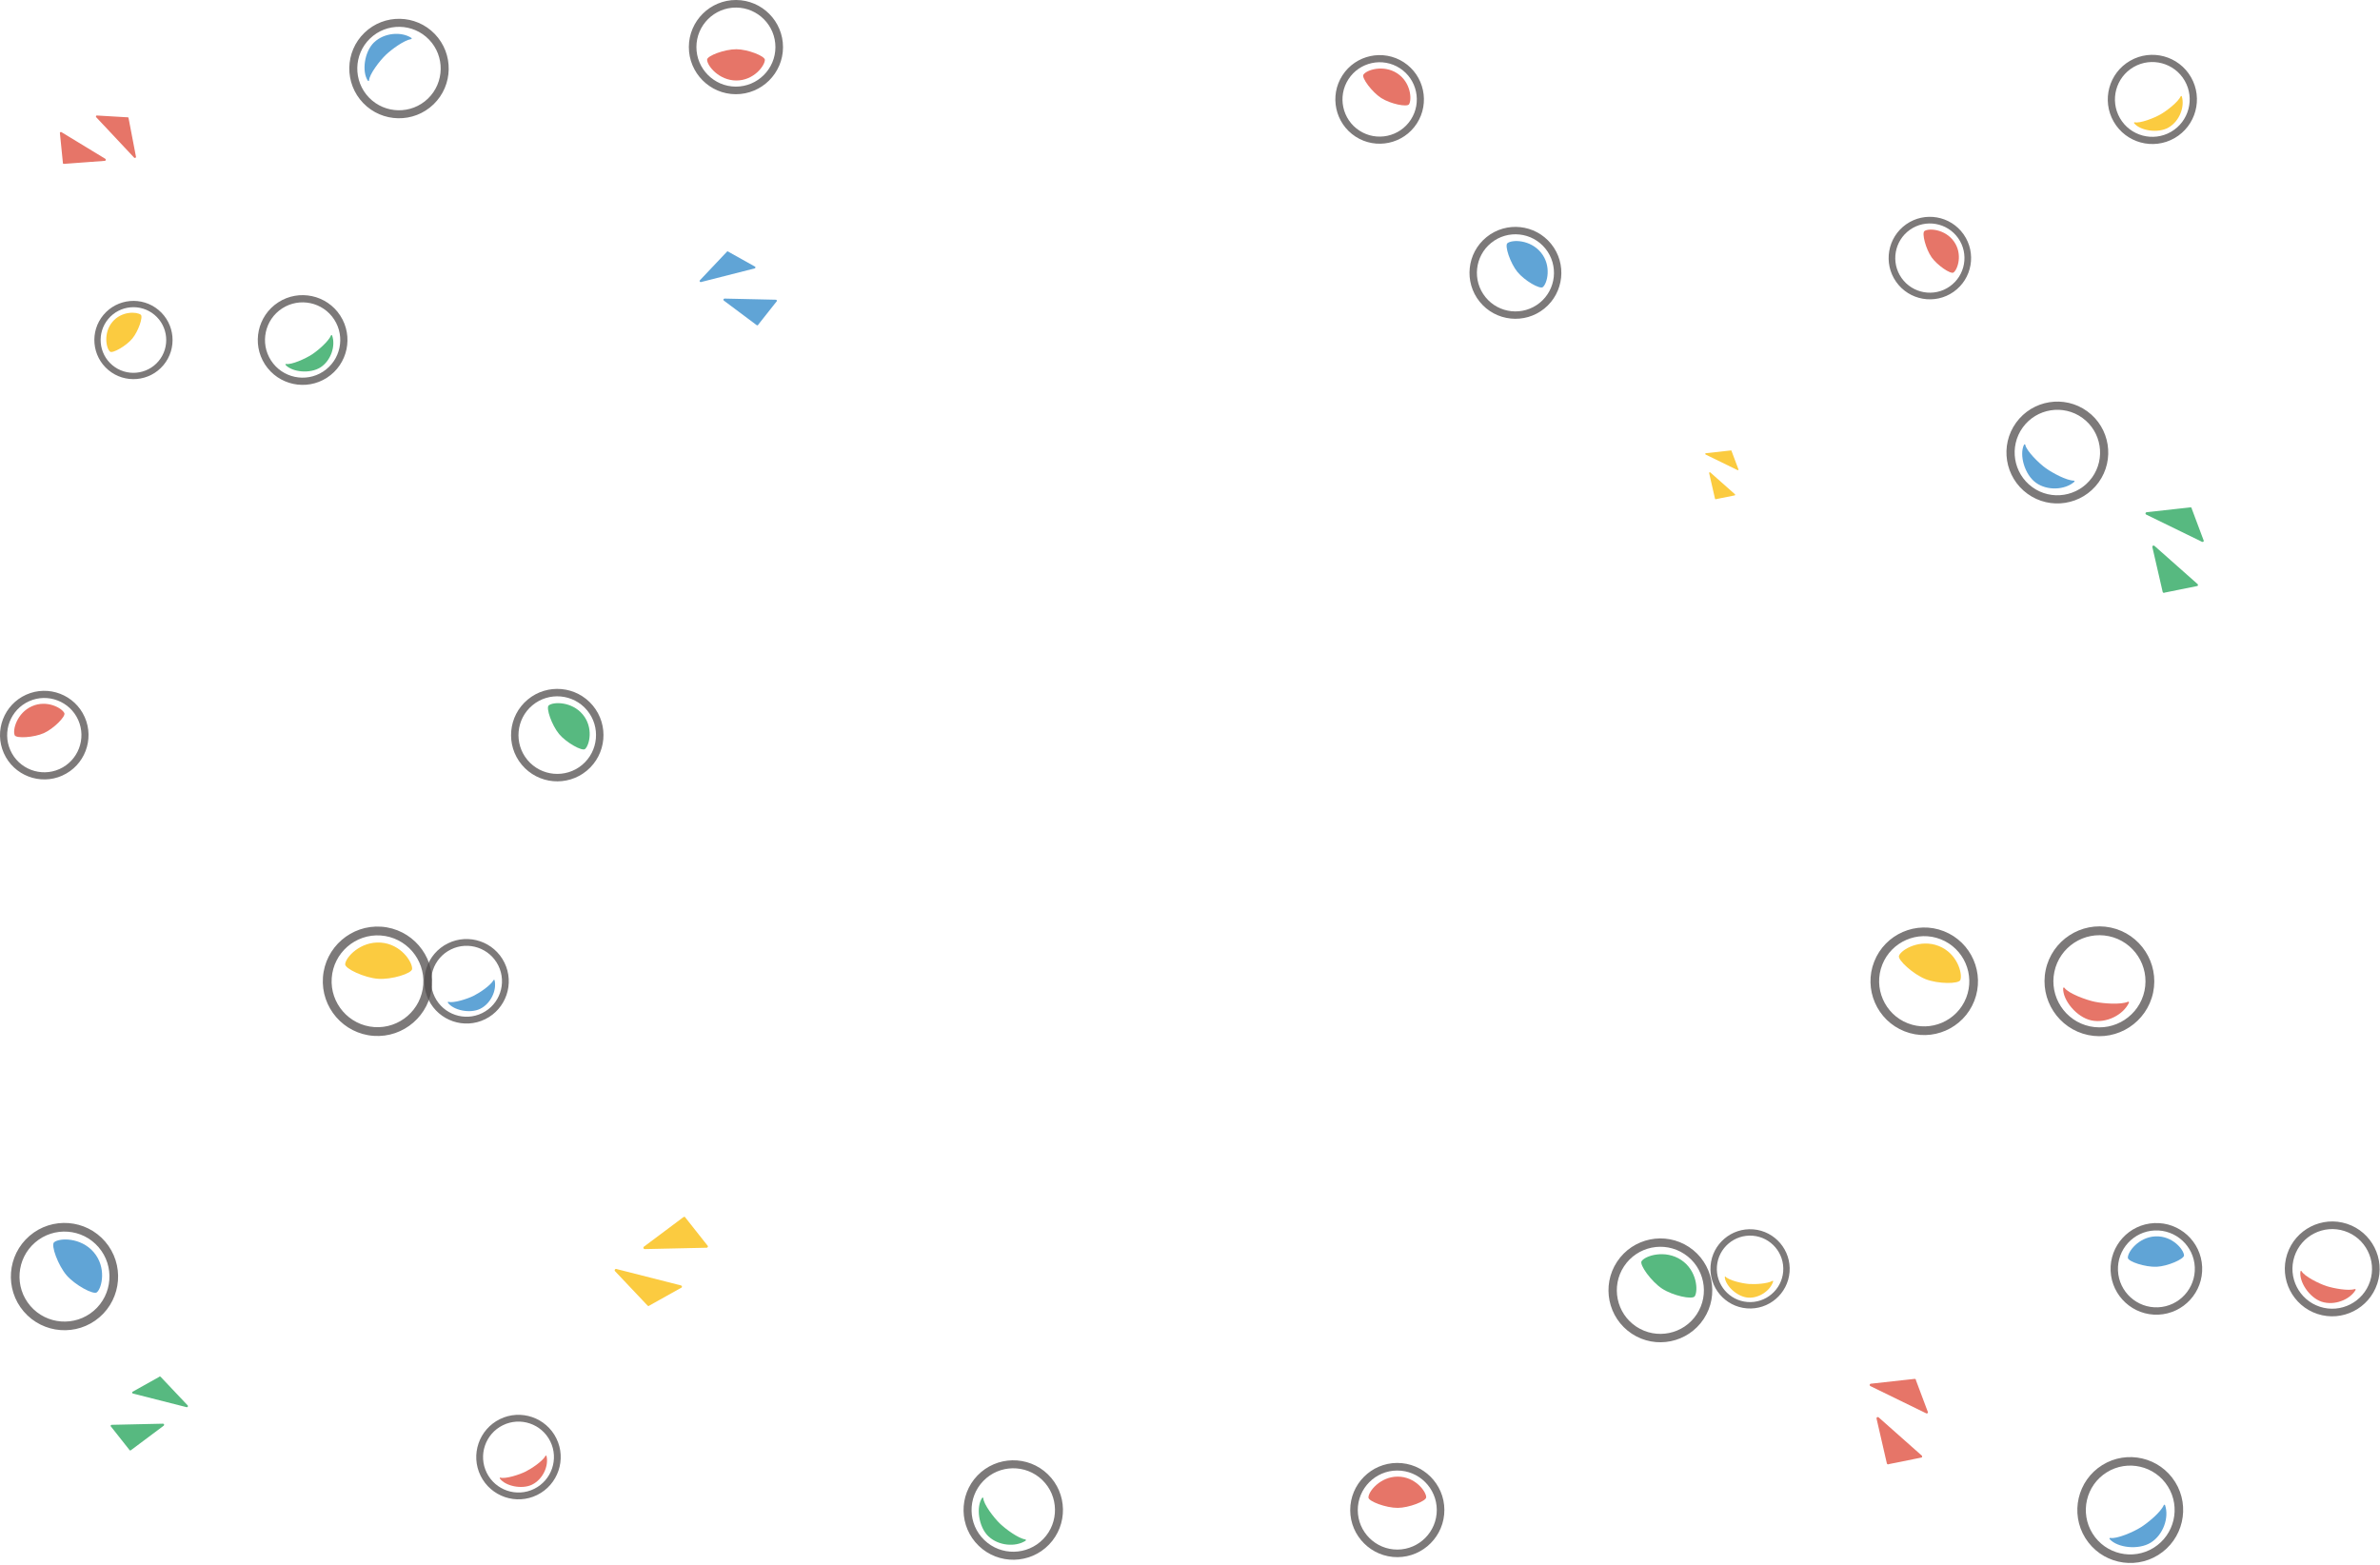 <svg width="1439" height="946" viewBox="0 0 1439 946" fill="none" xmlns="http://www.w3.org/2000/svg">
<path opacity="0.75" d="M14.381 793.037C2.726 779.467 4.291 758.931 17.854 747.27C31.417 735.609 51.942 737.174 63.597 750.744C75.251 764.314 73.687 784.85 60.124 796.511C46.561 808.172 26.036 806.607 14.381 793.037ZM59.626 754.15C49.844 742.764 32.637 741.457 21.257 751.243C9.878 761.029 8.571 778.246 18.352 789.632C28.133 801.017 45.341 802.325 56.721 792.538C68.1 782.752 69.407 765.535 59.626 754.15Z" fill="#504D4C"/>
<path opacity="0.75" d="M58.629 781.359C61.671 778.676 64.508 766.292 56.652 757.142C48.882 748.078 35.869 748.422 32.689 751.157C30.66 752.894 35.061 765.071 40.321 771.177C45.358 777.007 56.617 783.13 58.611 781.376L58.629 781.359Z" fill="#2B85C8"/>
<path opacity="0.75" d="M1031.38 274.035L1046.51 272.366C1046.78 272.332 1047.03 272.573 1046.99 272.848L1051.15 283.924C1051.12 284.234 1050.76 284.406 1050.5 284.234L1031.23 274.826C1030.88 274.602 1031 274.086 1031.42 274.035H1031.38Z" fill="#F9B900"/>
<path opacity="0.75" d="M1034.08 285.644L1048.97 298.836C1049.17 299.008 1049.17 299.352 1048.95 299.507L1037.62 301.794C1037.36 301.983 1037 301.846 1036.93 301.536L1033.38 286.057C1033.31 285.661 1033.77 285.386 1034.08 285.644Z" fill="#F9B900"/>
<path opacity="0.75" d="M1131.12 836.671L1157.61 833.747C1158.09 833.696 1158.5 834.109 1158.43 834.59L1165.71 853.991C1165.64 854.541 1165.02 854.834 1164.55 854.541L1130.79 838.064C1130.19 837.686 1130.41 836.757 1131.12 836.671Z" fill="#DD4736"/>
<path opacity="0.75" d="M1135.85 857.001L1161.91 880.099C1162.28 880.409 1162.27 880.994 1161.87 881.286L1142.03 885.293C1141.59 885.637 1140.95 885.38 1140.83 884.829L1134.59 857.723C1134.45 857.018 1135.28 856.537 1135.81 857.001H1135.85Z" fill="#DD4736"/>
<path opacity="0.75" d="M1297.88 309.706L1324.37 306.782C1324.85 306.73 1325.26 307.143 1325.2 307.625L1332.47 327.025C1332.4 327.576 1331.78 327.868 1331.32 327.576L1297.55 311.099C1296.95 310.721 1297.18 309.792 1297.88 309.706Z" fill="#1FA156"/>
<path opacity="0.75" d="M1302.61 330.035L1328.67 353.134C1329.05 353.443 1329.03 354.028 1328.63 354.32L1308.8 358.328C1308.35 358.672 1307.71 358.414 1307.59 357.863L1301.35 330.758C1301.22 330.052 1302.04 329.571 1302.57 330.035H1302.61Z" fill="#1FA156"/>
<path opacity="0.75" d="M1225.87 298.578C1212.12 288.62 1209.02 269.322 1218.98 255.563C1228.93 241.803 1248.22 238.708 1261.97 248.666C1275.72 258.624 1278.82 277.922 1268.86 291.681C1258.91 305.44 1239.62 308.536 1225.87 298.578ZM1259.08 252.69C1247.55 244.332 1231.35 246.929 1223 258.469C1214.65 270.01 1217.24 286.212 1228.78 294.57C1240.31 302.929 1256.5 300.332 1264.86 288.792C1273.21 277.251 1270.62 261.049 1259.08 252.69Z" fill="#504D4C"/>
<path opacity="0.75" d="M1230.91 291.853C1224.07 286.9 1220.78 274.946 1223.77 268.892C1223.95 268.548 1224.46 268.583 1224.53 268.961C1225.22 272.659 1232.75 280.106 1237.04 283.167C1241.07 286.023 1249.42 290.546 1253.94 290.632C1254.34 290.632 1254.44 291.113 1254.13 291.371C1248.51 296.256 1237.85 296.892 1230.91 291.853Z" fill="#2B85C8"/>
<path opacity="0.75" d="M37.674 468.97C24.18 474.973 8.33 468.901 2.314 455.4C-3.685 441.899 2.383 426.041 15.877 420.021C29.371 414.019 45.22 420.09 51.22 433.591C57.219 447.093 51.151 462.95 37.657 468.953L37.674 468.97ZM17.648 423.977C6.336 429.016 1.231 442.329 6.268 453.646C11.304 464.963 24.61 470.071 35.92 465.032C47.232 459.992 52.337 446.68 47.3 435.363C42.264 424.046 28.959 418.938 17.648 423.977Z" fill="#504D4C"/>
<path opacity="0.75" d="M38.912 431.201C37.519 428.156 28.391 422.98 19.298 427.039C10.204 431.098 7.488 441.417 8.898 444.582C9.792 446.594 20.45 445.992 26.535 443.275C32.345 440.678 39.84 433.213 38.912 431.201Z" fill="#DD4736"/>
<path opacity="0.75" d="M315.466 462.4C305.599 450.55 307.197 432.886 319.041 423.014C330.885 413.142 348.54 414.741 358.407 426.591C368.274 438.442 366.675 456.105 354.831 465.977C342.987 475.85 325.333 474.25 315.466 462.4ZM354.952 429.464C346.666 419.522 331.848 418.181 321.912 426.454C311.976 434.744 310.636 449.569 318.904 459.511C327.19 469.452 342.007 470.793 351.943 462.52C361.879 454.23 363.22 439.405 354.952 429.464Z" fill="#504D4C"/>
<path opacity="0.75" d="M353.731 452.906C356.378 450.636 358.991 439.989 352.339 432.009C345.755 424.097 334.547 424.235 331.762 426.54C329.992 428.019 333.619 438.562 338.088 443.894C342.351 448.985 351.978 454.402 353.731 452.906Z" fill="#1FA156"/>
<path opacity="0.75" d="M225.906 626.343C207.718 625.053 193.966 609.195 195.256 590.998C196.545 572.802 212.394 559.042 230.581 560.332C248.768 561.622 262.52 577.48 261.231 595.676C259.942 613.873 244.093 627.633 225.906 626.343ZM230.203 565.647C214.938 564.563 201.65 576.104 200.567 591.377C199.484 606.65 211.019 619.945 226.284 621.028C241.549 622.112 254.837 610.571 255.919 595.298C257.002 580.025 245.468 566.73 230.203 565.647Z" fill="#504D4C"/>
<path opacity="0.75" d="M249.181 585.89C249.422 581.762 242.494 570.824 230.22 569.947C217.947 569.069 209.008 578.753 208.698 583.018C208.509 585.735 220.473 591.274 228.673 591.841C236.873 592.409 249.026 588.608 249.181 585.89Z" fill="#F9B900"/>
<path opacity="0.75" d="M293.359 616.264C280.725 622.49 265.391 617.262 259.168 604.62C252.946 591.979 258.171 576.637 270.806 570.411C283.441 564.185 298.774 569.413 304.997 582.055C311.22 594.696 305.994 610.038 293.359 616.264ZM272.628 574.092C262.022 579.303 257.638 592.185 262.864 602.797C268.073 613.409 280.948 617.795 291.555 612.566C302.161 607.355 306.544 594.473 301.319 583.861C296.11 573.249 283.235 568.863 272.628 574.092Z" fill="#504D4C"/>
<path opacity="0.75" d="M290.386 609.969C284.094 613.065 274.072 610.829 270.806 606.288C270.617 606.03 270.84 605.669 271.15 605.755C274.124 606.684 282.495 604.053 286.415 602.092C290.076 600.252 296.626 595.883 298.431 592.598C298.585 592.305 298.981 592.426 299.049 592.736C300.442 598.755 296.78 606.804 290.386 609.952V609.969Z" fill="#2B85C8"/>
<path opacity="0.75" d="M324.766 903.955C312.131 910.181 296.797 904.952 290.575 892.311C284.352 879.669 289.578 864.328 302.212 858.101C314.847 851.875 330.181 857.104 336.403 869.745C342.626 882.387 337.401 897.728 324.766 903.955ZM304.035 861.782C293.428 866.993 289.045 879.876 294.271 890.488C299.479 901.099 312.354 905.485 322.961 900.257C333.567 895.028 337.951 882.163 332.725 871.551C327.516 860.939 314.641 856.554 304.035 861.782Z" fill="#504D4C"/>
<path opacity="0.75" d="M321.792 897.66C315.5 900.755 305.478 898.52 302.212 893.979C302.023 893.721 302.247 893.36 302.556 893.446C305.53 894.375 313.902 891.743 317.821 889.782C321.482 887.942 328.032 883.574 329.837 880.288C329.992 879.996 330.387 880.117 330.456 880.426C331.848 886.446 328.187 894.495 321.792 897.642V897.66Z" fill="#DD4736"/>
<path opacity="0.75" d="M1151.51 623.591C1134.83 617.003 1126.62 598.084 1133.2 581.401C1139.78 564.718 1158.69 556.497 1175.37 563.084C1192.04 569.671 1200.24 588.59 1193.67 605.274C1187.09 621.957 1168.18 630.178 1151.51 623.591ZM1173.44 567.951C1159.45 562.43 1143.58 569.327 1138.06 583.31C1132.55 597.31 1139.44 613.185 1153.41 618.706C1167.41 624.227 1183.27 617.33 1188.79 603.347C1194.31 589.364 1187.42 573.472 1173.44 567.951Z" fill="#504D4C"/>
<path opacity="0.75" d="M1185.27 592.546C1186.71 588.745 1183.45 576.431 1172.2 571.993C1161.08 567.607 1149.7 573.988 1148.17 577.893C1147.19 580.386 1156.77 589.106 1164.3 592.065C1171.83 595.023 1184.32 595.04 1185.29 592.546H1185.27Z" fill="#F9B900"/>
<path opacity="0.75" d="M1262.5 625.827C1244.59 622.043 1233.11 604.396 1236.87 586.492C1240.65 568.571 1258.29 557.081 1276.19 560.848C1294.1 564.632 1305.58 582.278 1301.82 600.183C1298.03 618.104 1280.4 629.593 1262.5 625.827ZM1275.1 566.077C1260.08 562.912 1245.28 572.561 1242.12 587.593C1238.95 602.625 1248.6 617.433 1263.62 620.598C1278.64 623.763 1293.45 614.114 1296.61 599.082C1299.77 584.05 1290.13 569.241 1275.1 566.077Z" fill="#504D4C"/>
<path opacity="0.75" d="M1264.51 617.003C1255.59 615.129 1247.14 604.792 1247.43 597.534C1247.43 597.121 1247.96 596.932 1248.2 597.276C1250.5 600.613 1261.18 604.654 1266.77 605.772C1271.97 606.822 1282.19 607.613 1286.67 605.704C1287.07 605.532 1287.36 605.962 1287.19 606.34C1283.78 613.615 1273.59 618.913 1264.53 617.003H1264.51Z" fill="#DD4736"/>
<path opacity="0.75" d="M986.602 806.418C972.162 796.872 968.174 777.351 977.715 762.904C987.255 748.457 1006.77 744.467 1021.21 754.012C1035.65 763.558 1039.63 783.079 1030.09 797.526C1020.55 811.973 1001.04 815.964 986.602 806.418ZM1018.4 758.226C1006.28 750.211 989.92 753.565 981.926 765.69C973.916 777.816 977.268 794.189 989.387 802.187C1001.51 810.185 1017.87 806.848 1025.86 794.723C1033.87 782.597 1030.52 766.223 1018.4 758.226Z" fill="#504D4C"/>
<path opacity="0.75" d="M1024.68 783.818C1026.79 780.516 1026.16 768.236 1016.43 761.803C1006.78 755.44 994.784 759.206 992.533 762.577C991.106 764.727 998.412 774.892 1004.94 779.175C1011.48 783.457 1023.27 785.985 1024.68 783.801V783.818Z" fill="#1FA156"/>
<path opacity="0.75" d="M1056.22 791.111C1043.05 790.062 1033.2 778.487 1034.25 765.312C1035.3 752.137 1046.87 742.282 1060.04 743.331C1073.21 744.381 1083.06 755.956 1082.01 769.13C1080.96 782.305 1069.39 792.16 1056.22 791.111ZM1059.73 747.184C1048.69 746.307 1038.98 754.563 1038.1 765.622C1037.23 776.664 1045.48 786.381 1056.53 787.258C1067.57 788.135 1077.28 779.88 1078.16 768.821C1079.03 757.779 1070.78 748.061 1059.73 747.184Z" fill="#504D4C"/>
<path opacity="0.75" d="M1056.84 784.609C1050.29 784.076 1043.28 777.472 1042.83 772.243C1042.81 771.951 1043.16 771.762 1043.36 771.985C1045.32 774.17 1053.32 776.062 1057.43 776.354C1061.26 776.629 1068.63 776.251 1071.66 774.479C1071.92 774.324 1072.17 774.6 1072.09 774.892C1070.32 780.413 1063.51 785.143 1056.86 784.609H1056.84Z" fill="#F9B900"/>
<path opacity="0.75" d="M1305.05 794.912C1289.78 795.6 1276.82 783.749 1276.13 768.477C1275.45 753.204 1287.29 740.236 1302.56 739.548C1317.82 738.86 1330.78 750.71 1331.47 765.983C1332.16 781.256 1320.31 794.224 1305.05 794.912ZM1302.75 744.002C1289.94 744.587 1280 755.474 1280.57 768.287C1281.15 781.101 1292.04 791.042 1304.84 790.474C1317.65 789.89 1327.58 779.002 1327.02 766.189C1326.45 753.376 1315.55 743.435 1302.75 744.002Z" fill="#504D4C"/>
<path opacity="0.75" d="M1320.5 759C1320.3 755.543 1313.47 747.098 1303.19 747.58C1293.02 748.044 1286.4 756.97 1286.55 760.548C1286.66 762.835 1297.14 766.275 1304.03 765.948C1310.6 765.639 1320.66 761.287 1320.52 759.017L1320.5 759Z" fill="#2B85C8"/>
<path opacity="0.75" d="M1401.21 794.499C1386.19 789.58 1377.95 773.361 1382.87 758.329C1387.78 743.297 1403.99 735.059 1419.02 739.978C1434.04 744.897 1442.28 761.115 1437.36 776.148C1432.44 791.18 1416.23 799.418 1401.21 794.499ZM1417.59 744.363C1404.99 740.236 1391.38 747.15 1387.25 759.774C1383.13 772.381 1390.04 786.003 1402.65 790.13C1415.25 794.258 1428.87 787.344 1432.99 774.72C1437.12 762.113 1430.21 748.491 1417.59 744.363Z" fill="#504D4C"/>
<path opacity="0.75" d="M1403.75 787.103C1396.28 784.661 1389.97 774.995 1390.9 768.786C1390.95 768.442 1391.41 768.322 1391.58 768.631C1393.25 771.71 1402.04 776.165 1406.73 777.661C1411.11 779.054 1419.79 780.671 1423.83 779.45C1424.18 779.347 1424.4 779.742 1424.21 780.052C1420.62 785.985 1411.35 789.58 1403.75 787.103Z" fill="#DD4736"/>
<path opacity="0.75" d="M591.762 934.69C579.832 923.166 579.489 904.092 591.006 892.156C602.523 880.22 621.587 879.876 633.517 891.399C645.447 902.923 645.791 921.997 634.274 933.933C622.756 945.869 603.692 946.213 591.762 934.69ZM630.165 894.873C620.16 885.207 604.156 885.483 594.496 895.51C584.835 905.52 585.11 921.532 595.132 931.198C605.136 940.864 621.14 940.589 630.801 930.562C640.462 920.552 640.187 904.539 630.165 894.873Z" fill="#504D4C"/>
<path opacity="0.75" d="M597.556 928.893C591.608 923.149 590.095 911.144 593.808 905.709C594.014 905.399 594.513 905.503 594.53 905.881C594.685 909.562 600.942 917.783 604.689 921.343C608.179 924.662 615.64 930.166 620.006 930.871C620.384 930.94 620.418 931.404 620.092 931.611C613.972 935.567 603.606 934.707 597.573 928.876L597.556 928.893Z" fill="#1FA156"/>
<path opacity="0.75" d="M844.938 941.535C829.244 941.587 816.42 928.859 816.368 913.156C816.317 897.453 829.038 884.623 844.732 884.571C860.427 884.52 873.25 897.247 873.302 912.95C873.354 928.653 860.633 941.483 844.938 941.535ZM844.732 889.163C831.564 889.215 820.889 899.982 820.941 913.156C820.993 926.331 831.754 937.012 844.921 936.96C858.089 936.908 868.764 926.142 868.712 912.967C868.661 899.793 857.9 889.112 844.732 889.163Z" fill="#504D4C"/>
<path opacity="0.75" d="M862.317 905.313C862.266 901.753 855.613 892.809 845.024 892.844C834.555 892.878 827.37 901.77 827.387 905.451C827.387 907.79 838.011 911.78 845.093 911.746C851.849 911.711 862.352 907.67 862.317 905.313Z" fill="#DD4736"/>
<path opacity="0.75" d="M262.881 20.553C274.399 32.489 274.055 51.581 262.125 63.087C250.195 74.61 231.114 74.266 219.614 62.33C208.097 50.394 208.44 31.303 220.37 19.796C232.3 8.273 251.381 8.617 262.881 20.553ZM259.392 23.924C249.731 13.914 233.727 13.622 223.722 23.288C213.718 32.954 213.426 48.966 223.086 58.976C232.747 68.986 248.751 69.278 258.756 59.612C268.76 49.947 269.053 33.934 259.392 23.924Z" fill="#504D4C"/>
<path opacity="0.75" d="M226.163 25.61C220.216 31.354 218.703 43.359 222.416 48.794C222.622 49.104 223.121 49.001 223.138 48.622C223.293 44.942 229.55 36.72 233.297 33.16C236.787 29.841 244.247 24.337 248.614 23.632C248.992 23.563 249.026 23.099 248.7 22.892C242.58 18.936 232.214 19.796 226.181 25.627L226.163 25.61Z" fill="#2B85C8"/>
<path opacity="0.75" d="M473.426 28.585C473.374 44.288 460.55 57.015 444.856 56.964C429.161 56.912 416.441 44.082 416.492 28.379C416.544 12.676 429.368 -0.051 445.062 0C460.757 0.052 473.477 12.882 473.426 28.585ZM468.836 28.568C468.888 15.393 458.213 4.627 445.045 4.575C431.877 4.524 421.116 15.204 421.065 28.379C421.013 41.553 431.688 52.32 444.856 52.372C458.023 52.423 468.784 41.743 468.836 28.568Z" fill="#504D4C"/>
<path opacity="0.75" d="M462.458 36.204C462.407 39.765 455.754 48.708 445.165 48.674C434.696 48.639 427.511 39.748 427.528 36.067C427.528 33.728 438.152 29.738 445.234 29.772C451.99 29.806 462.493 33.848 462.458 36.204Z" fill="#DD4736"/>
<path opacity="0.75" d="M1304.93 940.227C1289.96 949.567 1270.17 944.974 1260.84 929.994C1251.5 915.014 1256.09 895.217 1271.06 885.878C1286.04 876.539 1305.82 881.131 1315.16 896.112C1324.49 911.092 1319.9 930.888 1304.93 940.227ZM1273.78 890.247C1261.21 898.089 1257.36 914.687 1265.2 927.259C1273.04 939.832 1289.63 943.684 1302.2 935.842C1314.76 927.999 1318.61 911.402 1310.77 898.829C1302.93 886.256 1286.35 882.404 1273.78 890.247Z" fill="#504D4C"/>
<path opacity="0.75" d="M1300.42 932.746C1292.96 937.39 1280.17 935.859 1275.53 930.613C1275.28 930.321 1275.5 929.839 1275.89 929.908C1279.73 930.699 1289.84 926.365 1294.48 923.424C1298.81 920.672 1306.42 914.395 1308.28 910.078C1308.43 909.699 1308.93 909.785 1309.07 910.181C1311.56 917.525 1308.01 928.016 1300.42 932.746Z" fill="#2B85C8"/>
<path opacity="0.75" d="M423.201 169.444L439.497 152.211C439.789 151.901 440.305 151.935 440.546 152.297L456.635 161.292C456.91 161.705 456.653 162.272 456.171 162.324L423.768 170.562C423.132 170.648 422.754 169.891 423.184 169.427L423.201 169.444Z" fill="#2B85C8"/>
<path opacity="0.75" d="M438.087 180.538L469.064 181.226C469.494 181.226 469.82 181.621 469.717 182.051L458.544 196.189C458.44 196.67 457.856 196.877 457.461 196.567L437.64 181.742C437.142 181.346 437.434 180.555 438.053 180.538H438.087Z" fill="#2B85C8"/>
<path opacity="0.75" d="M371.867 768.631L391.532 789.425C391.893 789.804 392.512 789.752 392.787 789.322L412.195 778.469C412.521 777.971 412.229 777.3 411.627 777.214L372.554 767.273C371.798 767.169 371.334 768.081 371.867 768.631Z" fill="#F9B900"/>
<path opacity="0.75" d="M389.848 755.268L427.219 754.442C427.735 754.442 428.13 753.961 428.01 753.445L414.533 736.383C414.395 735.798 413.707 735.557 413.226 735.936L389.315 753.823C388.713 754.304 389.057 755.268 389.813 755.268H389.848Z" fill="#F9B900"/>
<path opacity="0.75" d="M113.448 849.76L97.152 832.526C96.859 832.217 96.344 832.251 96.103 832.612L80.013 841.608C79.738 842.02 79.996 842.588 80.477 842.639L112.881 850.878C113.517 850.964 113.895 850.207 113.465 849.743L113.448 849.76Z" fill="#1FA156"/>
<path opacity="0.75" d="M98.544 860.836L67.568 861.524C67.138 861.524 66.811 861.92 66.914 862.35L78.088 876.487C78.191 876.969 78.775 877.175 79.171 876.866L98.991 862.04C99.49 861.645 99.197 860.853 98.579 860.836H98.544Z" fill="#1FA156"/>
<path opacity="0.75" d="M82.196 94.699L77.727 71.394C77.641 70.964 77.194 70.723 76.799 70.912L58.405 69.829C57.958 70.035 57.855 70.637 58.25 70.964L81.13 95.352C81.612 95.765 82.351 95.335 82.231 94.716L82.196 94.699Z" fill="#DD4736"/>
<path opacity="0.75" d="M63.682 96.023L37.193 79.925C36.832 79.684 36.35 79.856 36.196 80.269L38.001 98.19C37.829 98.655 38.207 99.136 38.705 99.085L63.39 97.261C64.026 97.193 64.215 96.367 63.682 96.023Z" fill="#DD4736"/>
<path opacity="0.75" d="M819.6 82.608C807.206 74.576 803.648 57.944 811.675 45.544C819.703 33.143 836.326 29.583 848.72 37.615C861.114 45.647 864.673 62.278 856.645 74.679C848.617 87.08 831.994 90.64 819.6 82.608ZM846.382 41.244C835.982 34.502 822.041 37.477 815.303 47.9C808.564 58.305 811.538 72.254 821.955 78.996C832.355 85.738 846.296 82.763 853.035 72.34C859.773 61.934 856.799 47.986 846.382 41.244Z" fill="#504D4C"/>
<path opacity="0.75" d="M851.935 63.035C853.722 60.197 853.086 49.723 844.732 44.305C836.464 38.939 826.235 42.241 824.344 45.148C823.141 47.005 829.467 55.622 835.071 59.234C840.675 62.846 850.766 64.91 851.952 63.035H851.935Z" fill="#DD4736"/>
<path opacity="0.75" d="M98.836 220.769C90.465 230.779 75.527 232.12 65.522 223.744C55.517 215.368 54.176 200.422 62.548 190.412C70.92 180.402 85.858 179.061 95.862 187.437C105.867 195.813 107.208 210.759 98.836 220.769ZM65.453 192.855C58.44 201.248 59.557 213.803 67.946 220.82C76.335 227.838 88.883 226.72 95.897 218.327C102.91 209.933 101.793 197.378 93.404 190.361C85.016 183.343 72.467 184.461 65.453 192.855Z" fill="#504D4C"/>
<path opacity="0.75" d="M85.136 190.326C82.85 188.452 73.601 187.901 67.963 194.643C62.376 201.317 64.181 210.638 66.519 212.616C68.014 213.872 76.231 209.245 79.996 204.722C83.589 200.405 86.648 191.565 85.136 190.326Z" fill="#F9B900"/>
<path opacity="0.75" d="M197.714 228.371C185.165 236.506 168.336 232.894 160.205 220.339C152.074 207.783 155.684 190.945 168.233 182.81C180.782 174.675 197.611 178.287 205.742 190.842C213.873 203.398 210.263 220.236 197.714 228.371ZM170.605 186.474C160.067 193.302 157.042 207.422 163.867 217.965C170.691 228.508 184.804 231.536 195.342 224.707C205.879 217.879 208.905 203.759 202.08 193.216C195.256 182.673 181.143 179.646 170.605 186.474Z" fill="#504D4C"/>
<path opacity="0.75" d="M193.794 222.11C187.537 226.152 176.69 225.051 172.685 220.666C172.462 220.425 172.651 220.012 172.977 220.064C176.243 220.683 184.735 216.865 188.637 214.302C192.265 211.911 198.625 206.476 200.138 202.796C200.275 202.469 200.688 202.538 200.808 202.864C203.026 209.039 200.155 218 193.812 222.11H193.794Z" fill="#1FA156"/>
<path opacity="0.75" d="M894.652 182.449C885.026 170.53 886.882 152.987 898.795 143.355C910.708 133.724 928.242 135.581 937.868 147.5C947.494 159.419 945.638 176.962 933.725 186.594C921.812 196.226 904.279 194.368 894.652 182.449ZM934.396 150.321C926.316 140.311 911.619 138.763 901.614 146.847C891.609 154.93 890.062 169.636 898.142 179.646C906.221 189.655 920.918 191.203 930.923 183.12C940.928 175.036 942.475 160.331 934.396 150.321Z" fill="#504D4C"/>
<path opacity="0.75" d="M932.831 173.591C935.513 171.373 938.263 160.847 931.766 152.798C925.268 144.748 914.197 144.8 911.412 147.053C909.625 148.498 913.08 159.024 917.446 164.39C921.812 169.756 931.095 175.053 932.849 173.591H932.831Z" fill="#2B85C8"/>
<path opacity="0.75" d="M1146.44 170.392C1138.53 159.144 1141.24 143.544 1152.5 135.633C1163.75 127.721 1179.34 130.439 1187.24 141.704C1195.15 152.97 1192.44 168.552 1181.18 176.464C1169.93 184.375 1154.34 181.658 1146.44 170.392ZM1183.96 144.009C1177.33 134.567 1164.24 132.279 1154.81 138.918C1145.37 145.557 1143.08 158.645 1149.72 168.088C1156.35 177.53 1169.44 179.818 1178.87 173.179C1188.31 166.54 1190.6 153.451 1183.96 144.009Z" fill="#504D4C"/>
<path opacity="0.75" d="M1181.16 164.751C1183.69 162.928 1186.78 153.658 1181.45 146.073C1176.12 138.488 1166.2 137.852 1163.56 139.709C1161.87 140.896 1164.33 150.527 1167.91 155.601C1171.33 160.434 1179.47 165.972 1181.14 164.768L1181.16 164.751Z" fill="#DD4736"/>
<path opacity="0.75" d="M1314.8 83.502C1301.9 90.915 1285.4 86.46 1277.99 73.561C1270.58 60.662 1275.03 44.151 1287.93 36.738C1300.82 29.325 1317.32 33.779 1324.73 46.679C1332.14 59.578 1327.69 76.089 1314.8 83.502ZM1290.08 40.504C1279.26 46.73 1275.53 60.576 1281.74 71.394C1287.94 82.212 1301.8 85.945 1312.61 79.736C1323.42 73.51 1327.15 59.664 1320.95 48.846C1314.74 38.028 1300.89 34.295 1290.08 40.504Z" fill="#504D4C"/>
<path opacity="0.75" d="M1311.24 77.07C1304.83 80.767 1294.12 79.082 1290.35 74.524C1290.14 74.266 1290.35 73.871 1290.68 73.939C1293.87 74.713 1302.52 71.377 1306.51 69.038C1310.24 66.853 1316.84 61.797 1318.53 58.219C1318.68 57.91 1319.09 57.996 1319.18 58.322C1321.05 64.566 1317.75 73.303 1311.22 77.052L1311.24 77.07Z" fill="#F9B900"/>
</svg>
